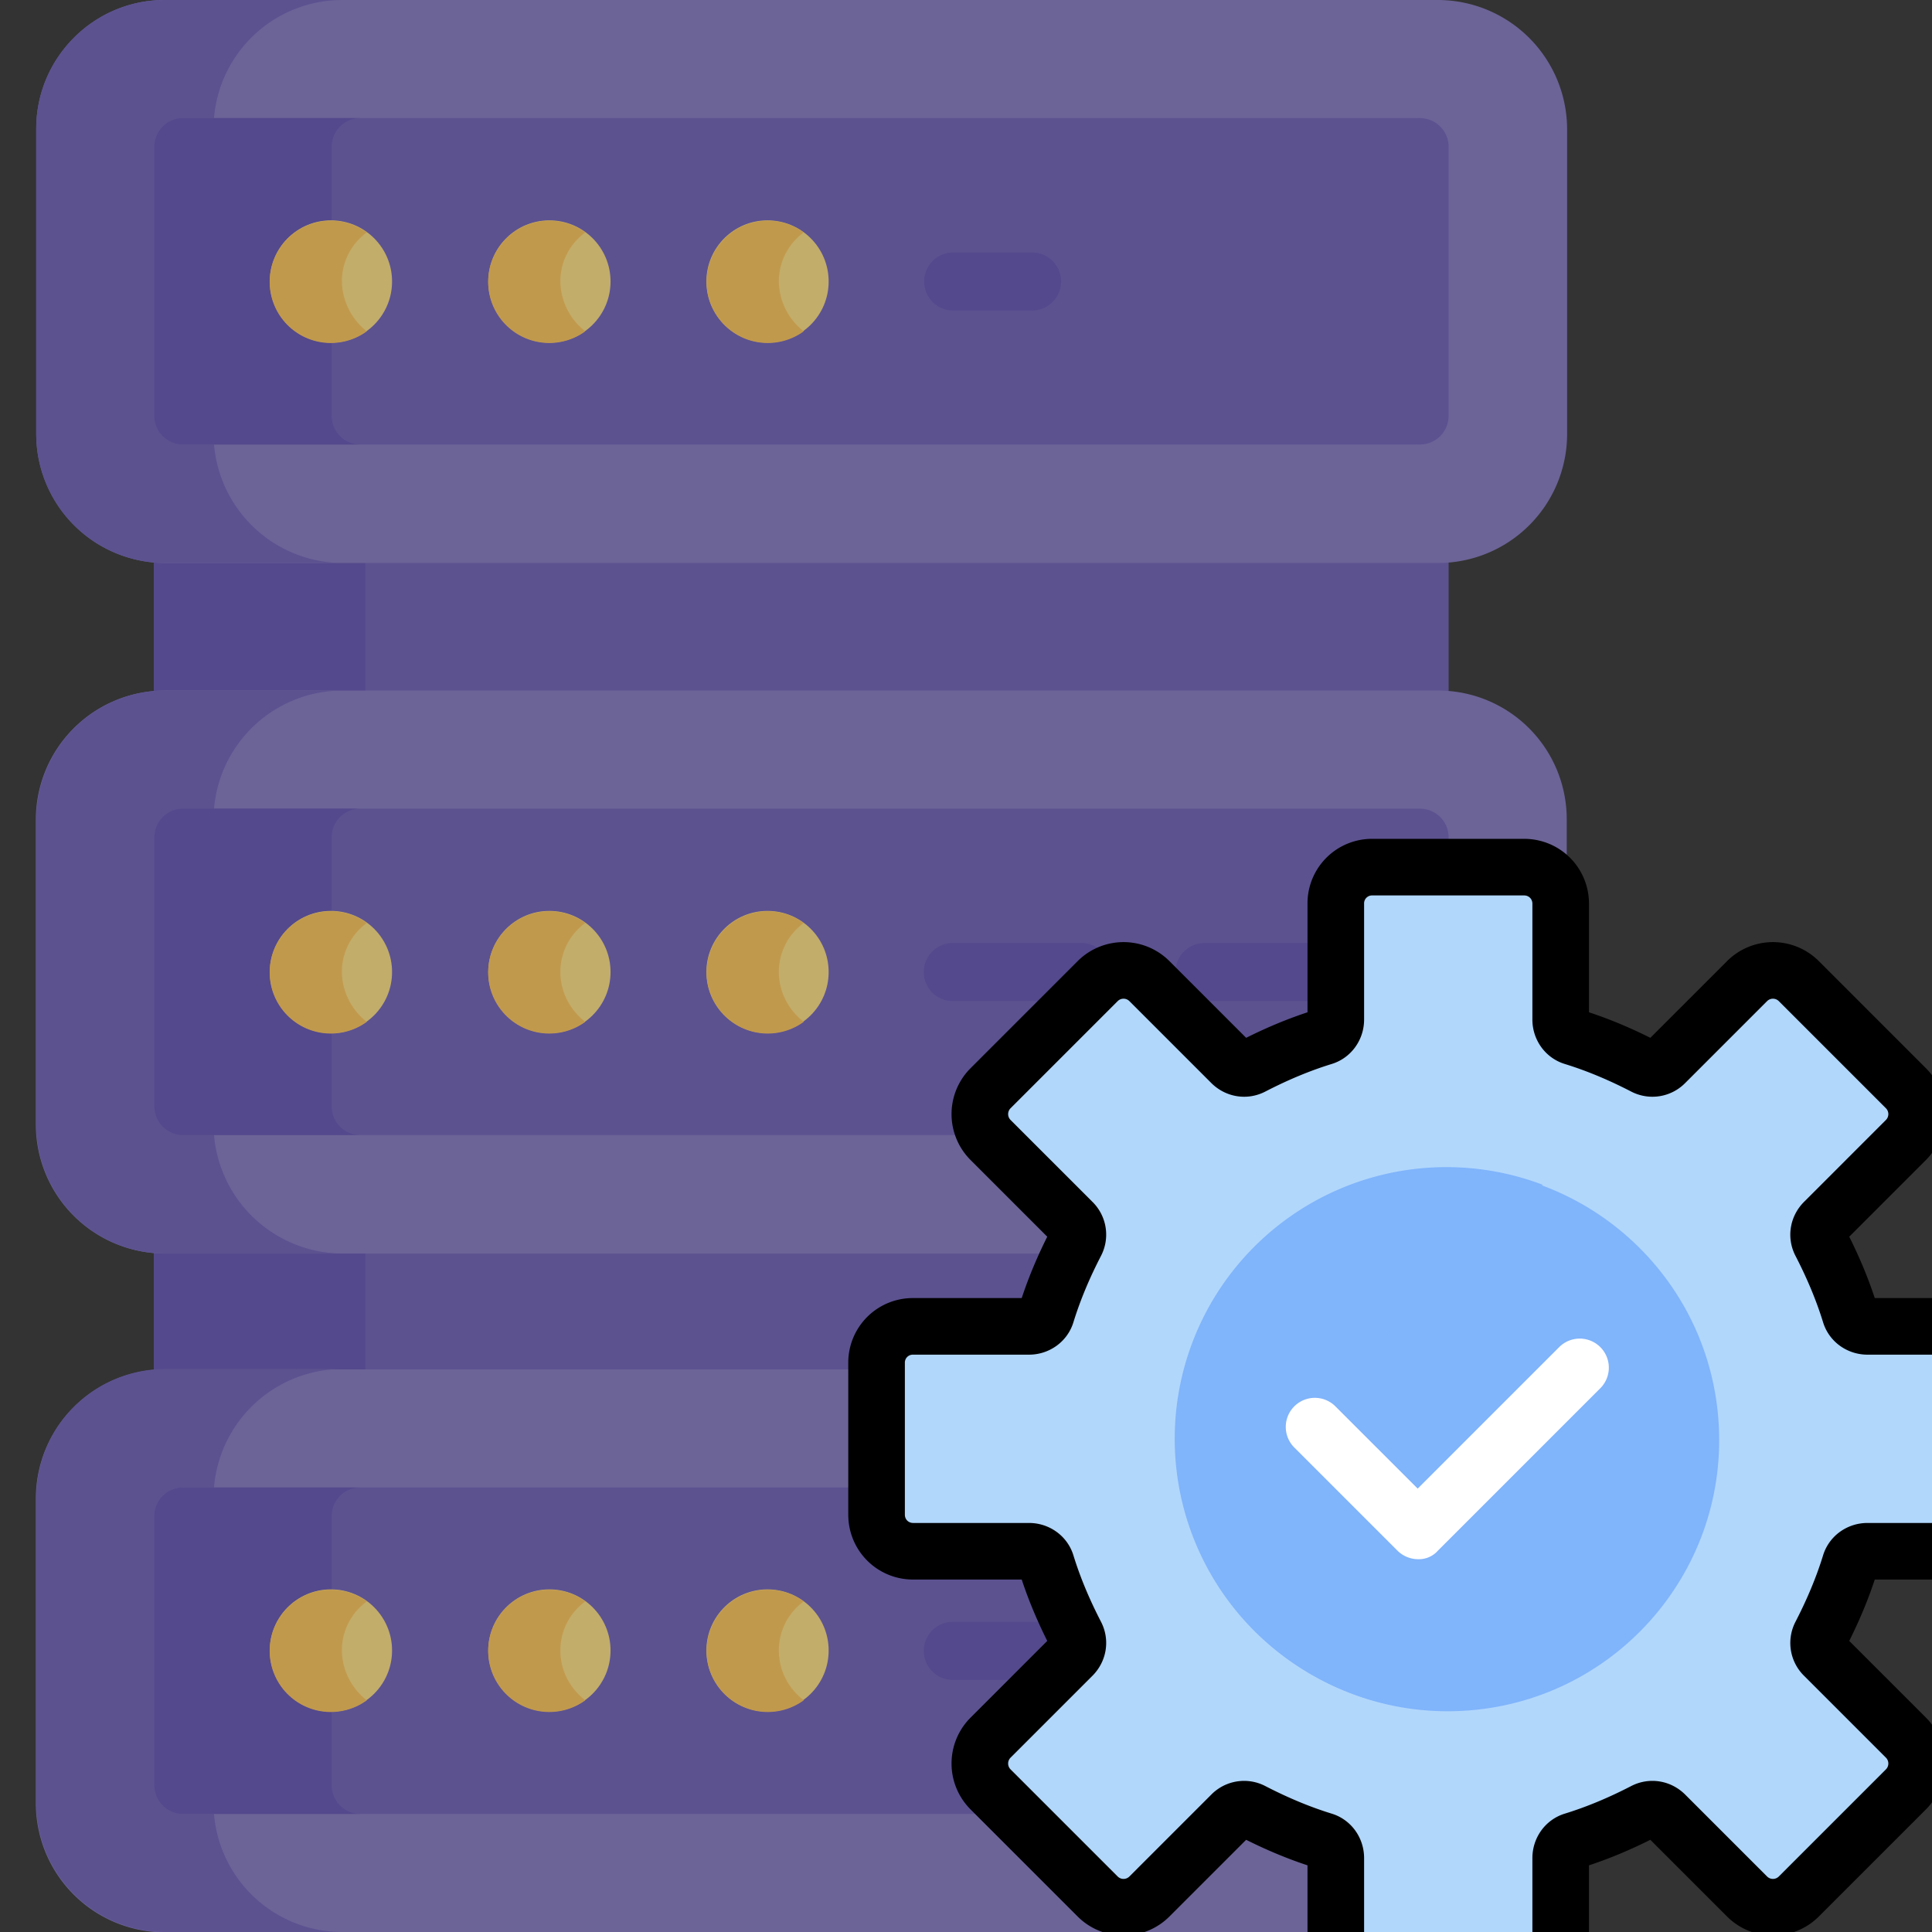 <svg xmlns="http://www.w3.org/2000/svg"
		 width="64"
		 height="64"
		 viewBox="0 0 512 512">
	<rect x="0" y="0" width="512" height="512" fill="#333333" stroke="none"/>
	<g opacity="0.7">
		<path fill="#6e60b8" d="M43.6 185.3h337.5l2.8.1v-40.2l-2.8.1H43.6l-2.8-.1v40.2l2.8-.1z"/>
		<path fill="#6353B2" d="M96.8 145.3H43.6l-2.8-.1v40.2l2.8-.1h53.2v-40z"/>
		<path fill="#6e60b8" d="M381.1 326.7H43.6l-2.8-.1v40.2l2.8-.1h337.5l2.8.1v-40.2l-2.8.1z"/>
		<path fill="#6353B2" d="M96.8 326.7H43.6l-2.8-.1v40.2l2.8-.1h53.2v-40z"/>
		<path fill="#8479C2" d="M381.1 0H43.6c-18.7 0-34 15.3-34 34.1v81a34.2 34.2 0 0034.1 34.1h337.5a34.2 34.2 0 0034.1-34.1v-81A34.3 34.3 0 00381.1 0z"/>
		<path fill="#6e60b8" d="M56.6 115.1v-81A34.1 34.1 0 0190.6 0h-47c-18.7 0-34 15.3-34 34.1v81a34.2 34.2 0 0034.1 34.1h47a34.3 34.3 0 01-34.1-34.1z"/>
		<path fill="#6e60b8" d="M376.3 31.3H48.5a7.6 7.6 0 00-7.6 7.6v71.3c0 4.2 3.4 7.6 7.6 7.6h327.8c4.2 0 7.6-3.4 7.6-7.6V38.9c0-4.2-3.4-7.6-7.6-7.6z"/>
		<path fill="#6353B2" d="M87.9 110.2V38.9c0-4.2 3.4-7.6 7.6-7.6h-47a7.6 7.6 0 00-7.6 7.6v71.3c0 4.2 3.4 7.6 7.6 7.6h47a7.6 7.6 0 01-7.6-7.6z"/>
		<circle fill="#FFE181" cx="87.7" cy="74.6" r="16.2"/>
		<path fill="#FEC458" d="M90.6 74.6a16 16 0 016.6-13 16.2 16.2 0 100 26.2 17.2 17.2 0 01-6.6-13.2z"/>
		<circle fill="#FFE181" cx="145.6" cy="74.6" r="16.2"/>
		<path fill="#FEC458" d="M148.5 74.6a16 16 0 016.6-13 16.2 16.2 0 100 26.2 17 17 0 01-6.6-13.2z"/>
		<circle fill="#FFE181" cx="203.4" cy="74.6" r="16.2"/>
		<path fill="#FEC458" d="M206.4 74.6a16 16 0 016.6-13 16.2 16.2 0 100 26.2 17 17 0 01-6.6-13.2z"/>
		<path fill="#8479C2" d="M381.1 183H43.6a34.2 34.2 0 00-34.1 34.1v81a34.2 34.2 0 0034.1 34.1h337.5a34.2 34.2 0 0034.1-34.1v-81a34.1 34.1 0 00-34.1-34.1z"/>
		<path fill="#6e60b8" d="M56.6 298.1v-81A34.2 34.2 0 0190.7 183h-47a34.2 34.2 0 00-34.1 34.1v81a34.2 34.2 0 0034.1 34.1h47a34.3 34.3 0 01-34.1-34.1z"/>
		<path fill="#6e60b8" d="M376.3 214.3H48.5a7.6 7.6 0 00-7.6 7.6v71.3c0 4.2 3.4 7.6 7.6 7.6h327.8c4.2 0 7.6-3.4 7.6-7.6v-71.3c0-4.2-3.4-7.6-7.6-7.6z"/>
		<path fill="#6353B2" d="M87.9 293.2v-71.3c0-4.2 3.4-7.6 7.6-7.6h-47a7.6 7.6 0 00-7.6 7.6v71.3c0 4.2 3.4 7.6 7.6 7.6h47a7.6 7.6 0 01-7.6-7.6z"/>
		<circle fill="#FFE181" cx="87.7" cy="257.6" r="16.2"/>
		<path fill="#FEC458" d="M90.6 257.6a16 16 0 016.6-13 16.2 16.2 0 100 26.2 17 17 0 01-6.6-13.2z"/>
		<circle fill="#FFE181" cx="145.6" cy="257.6" r="16.2"/>
		<path fill="#FEC458" d="M148.5 257.6a16 16 0 016.6-13 16.2 16.2 0 100 26.2c-4-3.1-6.6-7.9-6.6-13.2z"/>
		<circle fill="#FFE181" cx="203.4" cy="257.6" r="16.2"/>
		<path fill="#FEC458" d="M206.4 257.6a16 16 0 016.6-13 16.2 16.2 0 100 26.2c-4-3.1-6.6-7.9-6.6-13.2z"/>
		<path fill="#8479C2" d="M381.1 362.9H43.6A34.2 34.2 0 009.5 397v81a34.2 34.2 0 0034.1 34.1h337.5a34.2 34.2 0 0034.1-34.1v-81a34.1 34.1 0 00-34.1-34.1z"/>
		<path fill="#6e60b8" d="M56.6 477.9v-81a34.2 34.2 0 0134.1-34.1h-47a34.2 34.2 0 00-34.1 34.1v81A34.2 34.2 0 0043.7 512h47a34.1 34.1 0 01-34.1-34.1z"/>
		<path fill="#6e60b8" d="M376.3 394.2H48.5a7.6 7.6 0 00-7.6 7.6v71.3c0 4.2 3.4 7.6 7.6 7.6h327.8c4.2 0 7.6-3.4 7.6-7.6v-71.3c0-4.2-3.4-7.6-7.6-7.6z"/>
		<path fill="#6353B2" d="M87.9 473.1v-71.3c0-4.2 3.4-7.6 7.6-7.6h-47a7.6 7.6 0 00-7.6 7.6v71.3c0 4.2 3.4 7.6 7.6 7.6h47a7.6 7.6 0 01-7.6-7.6z"/>
		<circle fill="#FFE181" cx="87.7" cy="437.4" r="16.2"/>
		<path fill="#FEC458" d="M90.6 437.4a16 16 0 016.6-13 16.2 16.2 0 100 26.2 17 17 0 01-6.6-13.2z"/>
		<circle fill="#FFE181" cx="145.6" cy="437.4" r="16.2"/>
		<path fill="#FEC458" d="M148.5 437.4a16 16 0 016.6-13 16.2 16.2 0 100 26.2c-4-3.1-6.6-7.8-6.6-13.2z"/>
		<circle fill="#FFE181" cx="203.4" cy="437.4" r="16.2"/>
		<path fill="#FEC458" d="M206.4 437.4a16 16 0 016.6-13 16.2 16.2 0 100 26.2c-4-3.1-6.6-7.8-6.6-13.2z"/>
		<path fill="#6353B2" d="M273.5 82.3h-20.9a7.7 7.7 0 010-15.4h20.9a7.7 7.7 0 010 15.4zm13.1 183h-34.1a7.7 7.7 0 010-15.4h34.1a7.7 7.7 0 010 15.4zm65.3 0h-32.7a7.7 7.7 0 010-15.4h32.7a7.7 7.7 0 010 15.4zm-65.3 179.9h-34.1a7.7 7.7 0 010-15.4h34.1a7.7 7.7 0 010 15.4zm65.3 0h-32.7a7.7 7.7 0 010-15.4h32.7a7.7 7.7 0 010 15.4z"/>
	</g>
	<g>
    <path
			stroke="#000"
			stroke-width="15"
			fill="#B1D7FB" d="M525.6 351.5h-30.7c-2.1 0-4-1.3-4.6-3.3-2-6.5-4.7-12.8-7.8-18.8-1-1.9-.6-4.1.9-5.6l21.7-21.7a9.7 9.7 0 000-13.7L476.7 260a9.7 9.7 0 00-13.7 0l-21.7 21.7a4.7 4.7 0 01-5.6.9c-6-3.1-12.3-5.8-18.8-7.8-2-.6-3.3-2.5-3.3-4.6v-30.7c0-5.4-4.3-9.7-9.7-9.7h-40.2a9.6 9.6 0 00-9.7 9.7v30.7c0 2.1-1.3 4-3.3 4.6-6.5 2-12.8 4.7-18.8 7.8-1.9 1-4.1.6-5.6-.9L304.6 260a9.7 9.7 0 00-13.7 0l-28.4 28.4a9.7 9.7 0 000 13.7l21.7 21.7a4.7 4.7 0 01.9 5.6c-3.1 6-5.8 12.3-7.8 18.8-.6 2-2.5 3.3-4.6 3.3H242a9.6 9.6 0 00-9.7 9.7v40.2c0 5.4 4.3 9.7 9.7 9.7h30.7c2.1 0 4 1.3 4.6 3.3 2 6.5 4.7 12.8 7.8 18.8 1 1.9.6 4.1-.9 5.6l-21.7 21.7a9.7 9.7 0 000 13.7l28.4 28.4a9.7 9.7 0 0013.7 0l21.7-21.7a4.7 4.7 0 015.6-.9c6 3.1 12.3 5.8 18.8 7.8 2 .6 3.3 2.5 3.3 4.6v30.7c0 5.4 4.3 9.7 9.7 9.7h40.2c5.4 0 9.7-4.3 9.7-9.7v-30.7c0-2.1 1.3-4 3.3-4.6 6.5-2 12.8-4.7 18.8-7.8 1.9-1 4.1-.6 5.6.9l21.7 21.7a9.7 9.7 0 0013.7 0l28.4-28.4a9.7 9.7 0 000-13.7l-21.7-21.7a4.7 4.7 0 01-.9-5.6c3.1-6 5.8-12.3 7.8-18.8.6-2 2.5-3.3 4.6-3.3h30.7c5.4 0 9.7-4.3 9.7-9.7v-40.2c0-5.3-4.3-9.7-9.7-9.7z"/>
    <circle transform="rotate(-3.1 383.7 381.6) scale(1)" fill="#80B4FB" cx="383.7" cy="381.6" r="71.9"/>
    <path fill="#80B4FB" d="M362.3 381.3a71.9 71.9 0 0146.6-67.3 72 72 0 100 134.6 71.8 71.8 0 01-46.6-67.3z"/>
    <path fill="#ffffff" d="M375.8 413.2c-2 0-4-.8-5.5-2.3L343 383.6a7.7 7.7 0 0110.9-10.9l21.8 21.8 37.5-37.5a7.7 7.7 0 0110.9 10.9l-43 43a6.7 6.7 0 01-5.3 2.3z"/>
  </g>
</svg>

